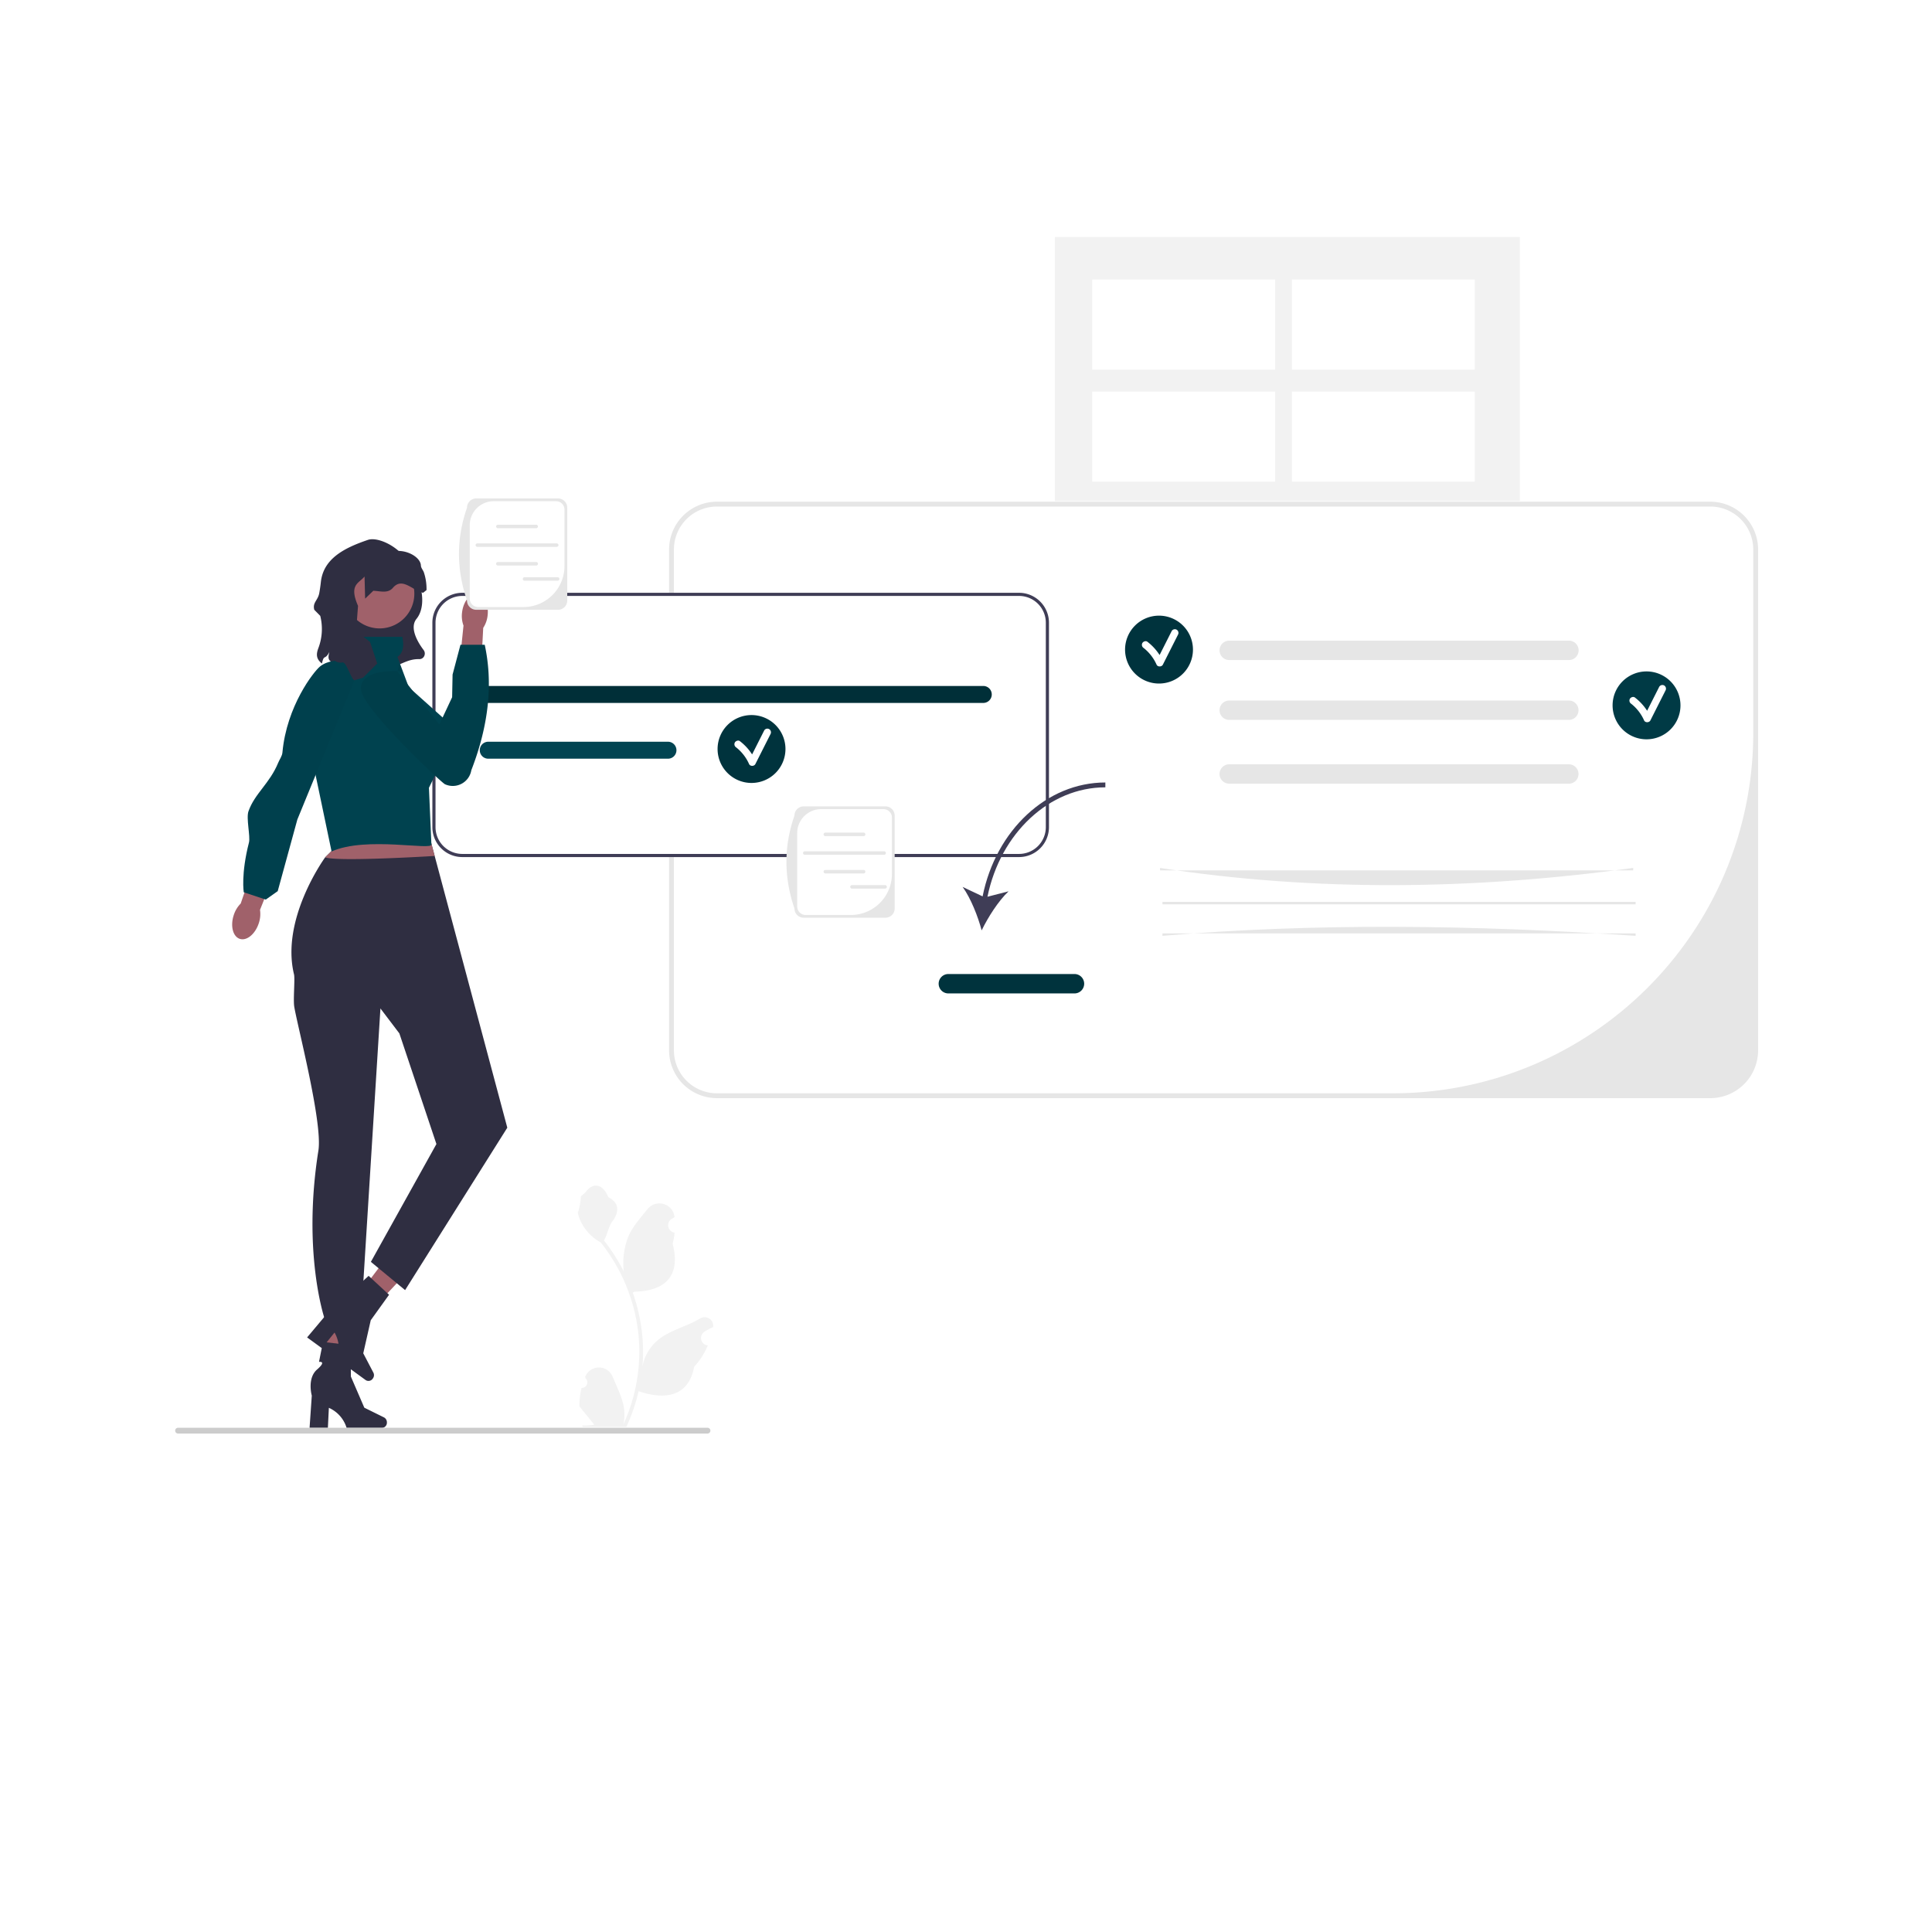 <svg xmlns="http://www.w3.org/2000/svg" xmlns:xlink="http://www.w3.org/1999/xlink" width="1500" height="1500" viewBox="0 0 1500 1500">
<rect x="0" y="0" width="1500" height="1500" fill="#808080" stroke="none"/>
<defs>
<clipPath id="clip-undraw_learning_re_32qv">
<rect width="1500" height="1500" id="id_101"></rect>
</clipPath>
</defs>
<g id="undraw_learning_re_32qv" clip-path="url(#clip-undraw_learning_re_32qv)">
<rect width="1500" height="1500" fill="#fff" id="id_102"></rect>
<g id="undraw_learning_re_32qv-2" data-name="undraw_learning_re_32qv">
<g id="undraw_learning_re_32qv-3" data-name="undraw_learning_re_32qv">
<rect id="Rectangle_2205" data-name="Rectangle 2205" width="1500" height="1500" fill="#fff" opacity="0"></rect>
<path id="Path_16350" data-name="Path 16350" d="M519.464,815.469V426.645a37.179,37.179,0,0,1,37.144-37.129H1327.86A37.176,37.176,0,0,1,1365,426.645V815.469a37.177,37.177,0,0,1-37.14,37.131H556.608a37.18,37.18,0,0,1-37.144-37.131ZM1361.23,426.645a33.367,33.367,0,0,0-33.37-33.364H556.608a33.372,33.372,0,0,0-33.378,33.365V815.469a33.372,33.372,0,0,0,33.378,33.366H1081.2c154.66,0,280.03-125.329,280.03-279.93V426.645Z" fill="#e6e6e6"></path>
<path id="Path_16351" data-name="Path 16351" d="M791.177,460.242H358.93a23.257,23.257,0,0,0-23.239,23.23V642.2a23.257,23.257,0,0,0,23.239,23.23H791.177a23.257,23.257,0,0,0,23.239-23.23V483.472a23.257,23.257,0,0,0-23.239-23.23Z" fill="#fff"></path>
<path id="Path_16352" data-name="Path 16352" d="M791.177,460.242H358.93a23.257,23.257,0,0,0-23.239,23.23V642.2a23.257,23.257,0,0,0,23.239,23.23H791.177a23.257,23.257,0,0,0,23.239-23.23V483.472a23.257,23.257,0,0,0-23.239-23.23ZM811.972,642.2a20.806,20.806,0,0,1-20.795,20.787H358.93A20.806,20.806,0,0,1,338.135,642.2V483.472a20.806,20.806,0,0,1,20.795-20.787H791.177a20.806,20.806,0,0,1,20.795,20.787V642.2Z" fill="#3f3d56"></path>
<path id="Path_16353" data-name="Path 16353" d="M379.168,532.582H763.332a6.589,6.589,0,1,1,0,13.177H379.168a6.589,6.589,0,1,1,0-13.177Z" fill="#002f38"></path>
<path id="Path_16354" data-name="Path 16354" d="M379.168,575.879H518.522a6.589,6.589,0,1,1,0,13.177H379.168a6.589,6.589,0,1,1,0-13.177Z" fill="#014452"></path>
<path id="Path_16355" data-name="Path 16355" d="M1218.02,512.454H954.383a7.529,7.529,0,1,1,0-15.059H1218.02a7.53,7.53,0,1,1,0,15.059Z" fill="#e6e6e6"></path>
<path id="Path_16356" data-name="Path 16356" d="M1268,675.754H900.637v-1.883c120.963,18.544,243.543,17.018,367.363,0Z" fill="#e6e6e6"></path>
<path id="Path_16357" data-name="Path 16357" d="M1218.02,608.458H954.383a7.53,7.53,0,1,1,0-15.06H1218.02a7.53,7.53,0,1,1,0,15.06Z" fill="#e6e6e6"></path>
<path id="Path_16358" data-name="Path 16358" d="M1269.89,700.225H902.52v1.882h367.37Z" fill="#e6e6e6"></path>
<path id="Path_16359" data-name="Path 16359" d="M1218.02,558.937H954.383a7.53,7.53,0,1,1,0-15.06H1218.02a7.53,7.53,0,1,1,0,15.06Z" fill="#e6e6e6"></path>
<path id="Path_16360" data-name="Path 16360" d="M1269.89,726.579c-126.81-8.622-249.96-9.995-367.37,0V724.7h367.37Z" fill="#e6e6e6"></path>
<path id="Path_16361" data-name="Path 16361" d="M762.889,695.946l-15.5-7.339c6.356,8.868,11.834,22.718,14.766,33.738,4.965-10.265,12.969-22.826,20.892-30.33l-16.38,4.213c10.093-49.448,48.056-84.947,91.529-84.947v-3.765C812.789,607.516,773.194,644.5,762.889,695.946Z" fill="#3f3d56"></path>
<path id="Path_16362" data-name="Path 16362" d="M834.221,771.29H736.3a7.53,7.53,0,1,1,0-15.06h97.924a7.53,7.53,0,1,1,0,15.06Z" fill="#00333d"></path>
<path id="Path_16363" data-name="Path 16363" d="M583.491,607.881a26.354,26.354,0,1,0-26.364-26.355A26.36,26.36,0,0,0,583.491,607.881Z" fill="#00333d"></path>
<path id="Path_16364" data-name="Path 16364" d="M597.2,566.094a2.853,2.853,0,0,0-3.865,1.013l-9.4,18.617a40.846,40.846,0,0,0-9.513-10.312c-1.209-.933-3.165-.184-3.865,1.013a2.9,2.9,0,0,0,1.013,3.863,34,34,0,0,1,10.02,12.931c.863,1.905,3.977,1.784,4.878,0l11.746-23.261a2.892,2.892,0,0,0-1.013-3.864Z" fill="#fff"></path>
<path id="Path_16365" data-name="Path 16365" d="M899.861,530.7A26.354,26.354,0,1,0,873.5,504.347,26.359,26.359,0,0,0,899.861,530.7Z" fill="#00333d"></path>
<path id="Path_16366" data-name="Path 16366" d="M913.574,488.914a2.854,2.854,0,0,0-3.865,1.013l-9.4,18.618a40.831,40.831,0,0,0-9.513-10.313c-1.209-.933-3.165-.184-3.865,1.013a2.9,2.9,0,0,0,1.013,3.864,34,34,0,0,1,10.02,12.93c.863,1.9,3.977,1.785,4.878,0q5.872-11.631,11.746-23.261a2.892,2.892,0,0,0-1.013-3.864Z" fill="#fff"></path>
<path id="Path_16367" data-name="Path 16367" d="M1278.37,574a26.354,26.354,0,1,0-26.36-26.354A26.358,26.358,0,0,0,1278.37,574Z" fill="#003a45"></path>
<path id="Path_16368" data-name="Path 16368" d="M1292.09,532.209a2.86,2.86,0,0,0-3.87,1.013q-4.7,9.309-9.4,18.617a40.887,40.887,0,0,0-9.51-10.312c-1.21-.933-3.17-.184-3.87,1.013a2.9,2.9,0,0,0,1.02,3.863,34.032,34.032,0,0,1,10.02,12.931c.86,1.905,3.97,1.785,4.88,0q5.865-11.631,11.74-23.261a2.891,2.891,0,0,0-1.01-3.864Z" fill="#fff"></path>
<path id="Path_16369" data-name="Path 16369" d="M687.471,712.509h-63.5a7.157,7.157,0,0,1-7.15-7.148c-8.4-24.531-8.23-48.569,0-72.141a7.158,7.158,0,0,1,7.15-7.148h63.5a7.157,7.157,0,0,1,7.15,7.148v72.141a7.156,7.156,0,0,1-7.15,7.148Z" fill="#e6e6e6"></path>
<path id="Path_16370" data-name="Path 16370" d="M637.574,628.2a18.622,18.622,0,0,0-18.626,18.619v57.01a6.55,6.55,0,0,0,6.551,6.549h35.117a31.869,31.869,0,0,0,31.875-31.863V634.75a6.55,6.55,0,0,0-6.551-6.549Z" fill="#fff"></path>
<path id="Path_16371" data-name="Path 16371" d="M670.509,649.167H640.778a1.359,1.359,0,1,1,0-2.718h29.731a1.359,1.359,0,0,1,0,2.718Z" fill="#e6e6e6"></path>
<path id="Path_16372" data-name="Path 16372" d="M670.509,678.143H640.778a1.358,1.358,0,1,1,0-2.717h29.731a1.358,1.358,0,1,1,0,2.717Z" fill="#e6e6e6"></path>
<path id="Path_16373" data-name="Path 16373" d="M686.463,663.665H624.824a1.359,1.359,0,1,1,0-2.718h61.639a1.359,1.359,0,1,1,0,2.718Z" fill="#e6e6e6"></path>
<path id="Path_16374" data-name="Path 16374" d="M687.19,689.925H661.47a1.359,1.359,0,1,1,0-2.718h25.72a1.359,1.359,0,0,1,0,2.718Z" fill="#e6e6e6"></path>
<path id="Path_16375" data-name="Path 16375" d="M249.962,515.14c1.673-7.711,2.164-2.03,5.8-9.025-2.5,9.039,2.111,6.079,8.232,13.166,43.017,6.743,45.727-7.985,61.647-7.534h.082c3.5-.057,5.3-4.25,3.19-7.044-5.214-6.9-10.962-17.547-5.522-24.25,9.637-11.874,1.144-36.225-3.01-30.96,0-20.307-25.016-33.623-34.72-30.324-17.931,6.1-34.536,14.319-36.547,32.717-.314,2.872-.72,5.728-1.237,8.572-1.048,5.774-5.366,7.307-3.88,12.978l4.647,4.726a41.779,41.779,0,0,1-1.5,25.126c-1.651,4.46-1.88,8.284,2.811,11.852Z" fill="#2f2e41"></path>
<path id="Path_16376" data-name="Path 16376" d="M294.747,487.892a26.954,26.954,0,1,0-26.965-26.954A26.959,26.959,0,0,0,294.747,487.892Z" fill="#a0616a"></path>
<path id="Path_16377" data-name="Path 16377" d="M252.743,1075.41l13.886.33,7.741-62.36-20.493-.49Z" fill="#a0616a"></path>
<path id="Path_16378" data-name="Path 16378" d="M300.384,1104.37a4.005,4.005,0,0,1-3.718,4.24H269.1a24.877,24.877,0,0,0-13.771-15.58l-.763,15.58H240.35l1.723-25.06s-3.8-13.41,4.1-20.27,1.5-5.9,1.5-5.9l3.107-15.51,21.486,2.52.158,24.36,10.427,24.17,15.294,7.55a4.308,4.308,0,0,1,2.242,3.9Z" fill="#2f2e41"></path>
<path id="Path_16379" data-name="Path 16379" d="M268.015,1018.83l11.029,8.44,42.995-45.844-16.276-12.455Z" fill="#a0616a"></path>
<path id="Path_16380" data-name="Path 16380" d="M289.457,1070.28a4,4,0,0,1-5.507,1.24l-22.276-16.22a24.885,24.885,0,0,0-1.945-20.71l-9.8,12.15-11.492-8.37,16.161-19.24s4.827-13.08,15.249-13.97,4.69-3.89,4.69-3.89l11.652-10.708,15.876,14.688-14.22,19.78-5.815,25.67,7.911,15.11a4.3,4.3,0,0,1-.483,4.47Z" fill="#2f2e41"></path>
<path id="Path_16381" data-name="Path 16381" d="M228.28,756.543c.837,3.432-.705,19.4.157,24.9,2.193,13.971,22.224,90.144,18.769,111.859-12.661,79.564,4.85,130.6,4.85,130.6H280.3l15.065-240.95,14.7,19.375,28.77,85.9L287.948,979.7l26.574,21.935,79.345-126.1L337.485,664.571l-3.406-12.737-76.18-2.125,4.239,6.349-9.643,9.524a.4.4,0,0,1-.064.077c-1.485,2.073-34.5,48.5-24.151,90.884Z" fill="#2f2e41"></path>
<path id="Path_16382" data-name="Path 16382" d="M252.431,665.659c8.823,3.149,68.445-.1,85.054-1.088l-3.406-12.737-76.18-2.125,4.239,6.349-9.643,9.524a.4.4,0,0,1-.064.077Z" fill="#a0616a"></path>
<path id="Path_16383" data-name="Path 16383" d="M351.035,563.655l-2.744,14.555-.665,3.491-14.6,29.945,1.918,43.9c1.228,5.138-50.594-6.522-77.515,5.523L236.478,560.885l21.248-46.175,16.63-9.235,2.771-11.082h35.227c1.876,8.782-.158,13.11-3.8,15.6l8.824,23.525,33.661,30.137Z" fill="#00424f"></path>
<path id="Path_16384" data-name="Path 16384" d="M378.588,477.808a21.692,21.692,0,0,1-3.416,9.659l-1.885,36.168-17.19-1.4L359.86,485.7a21.68,21.68,0,0,1-1.122-10.184c1-8.61,6.248-15.076,11.729-14.443s9.117,8.128,8.121,16.738Z" fill="#a0616a"></path>
<path id="Path_16385" data-name="Path 16385" d="M310.074,515.818l2.242,5.471s-32.767-3.281-32.067,13.821c.6,14.591,62.274,72.421,65.222,73.771h0a14.578,14.578,0,0,0,20.452-10.85c13.888-35.818,16.766-68.11,10.421-97.449H357.512l-6.132,23.145-.345,17.6-9.93,21.175L308.55,521.289l1.524-5.471Z" fill="#003e4a"></path>
<path id="Path_16386" data-name="Path 16386" d="M200.9,716.851a22.18,22.18,0,0,0,.967-10.436l13.754-34.4-16.568-6.063L186.887,701.5a22.2,22.2,0,0,0-5.407,8.979c-2.766,8.425-.66,16.681,4.7,18.441s11.953-3.644,14.719-12.069Z" fill="#a0616a"></path>
<path id="Path_16387" data-name="Path 16387" d="M280.238,515.834s-20.343-7.71-31.892,1.712c-4.762,3.885-25.825,30.66-29.069,66.706-.255,2.825-2.18,5.256-3.264,7.9-6.689,16.294-18.205,23.8-23.1,37.735-1.914,5.446,1.6,19.531.387,24.229-6.331,24.6-4.047,38.629-4.047,38.629l17.1,5.689,9.274-6.552,15.232-55.6,49.383-120.443Z" fill="#00404d"></path>
<path id="Path_16388" data-name="Path 16388" d="M433.245,473.437h-63.5a7.158,7.158,0,0,1-7.15-7.148c-8.4-24.531-8.23-48.569,0-72.141a7.157,7.157,0,0,1,7.15-7.148h63.5a7.156,7.156,0,0,1,7.15,7.148v72.141a7.157,7.157,0,0,1-7.15,7.148Z" fill="#e6e6e6"></path>
<path id="Path_16389" data-name="Path 16389" d="M383.348,389.129a18.622,18.622,0,0,0-18.625,18.619v57.01a6.55,6.55,0,0,0,6.551,6.548h35.117a31.868,31.868,0,0,0,31.874-31.862V395.677a6.55,6.55,0,0,0-6.551-6.548Z" fill="#fff"></path>
<path id="Path_16390" data-name="Path 16390" d="M416.283,410.1H386.552a1.359,1.359,0,1,1,0-2.718h29.731a1.359,1.359,0,1,1,0,2.718Z" fill="#e6e6e6"></path>
<path id="Path_16391" data-name="Path 16391" d="M416.283,439.071H386.552a1.359,1.359,0,1,1,0-2.717h29.731a1.359,1.359,0,1,1,0,2.717Z" fill="#e6e6e6"></path>
<path id="Path_16392" data-name="Path 16392" d="M432.237,424.593H370.6a1.359,1.359,0,1,1,0-2.718h61.639a1.359,1.359,0,1,1,0,2.718Z" fill="#e6e6e6"></path>
<path id="Path_16393" data-name="Path 16393" d="M432.964,450.852h-25.72a1.358,1.358,0,1,1,0-2.717h25.72a1.358,1.358,0,1,1,0,2.717Z" fill="#e6e6e6"></path>
<path id="Path_16394" data-name="Path 16394" d="M451.525,1077.56a4.269,4.269,0,0,0,3.1-7.4l-.292-1.17c.038-.09.077-.18.116-.28a11.48,11.48,0,0,1,21.169.08c3.462,8.34,7.871,16.69,8.956,25.5a33.885,33.885,0,0,1-.6,11.67,135.968,135.968,0,0,0,12.382-56.51,131.365,131.365,0,0,0-.815-14.65q-.675-5.985-1.873-11.88a137.6,137.6,0,0,0-27.306-58.335,36.635,36.635,0,0,1-15.24-15.806,27.893,27.893,0,0,1-2.542-7.635c.741.1,2.8-11.2,2.238-11.892,1.034-1.568,2.884-2.348,4.013-3.878,5.617-7.612,13.354-6.283,17.394,4.061,8.629,4.353,8.712,11.573,3.417,18.517-3.368,4.418-3.831,10.4-6.787,15.125.305.39.621.766.925,1.156a138.471,138.471,0,0,1,14.464,22.906,57.571,57.571,0,0,1,3.44-26.749c3.292-7.938,9.463-14.625,14.9-21.488,6.527-8.244,19.912-4.646,21.062,5.8.011.1.022.2.032.3q-1.211.683-2.37,1.449A5.794,5.794,0,0,0,523.642,957l.118.018a57.614,57.614,0,0,1-1.52,8.621c6.971,26.949-8.079,36.767-29.568,37.207-.475.24-.937.48-1.411.72a137.547,137.547,0,0,1,5.206,18.78,139.165,139.165,0,0,1,2.408,17.03,134.113,134.113,0,0,1-.1,21.66l.037-.26a35.45,35.45,0,0,1,12.1-20.46c9.314-7.65,22.472-10.46,32.519-16.61,4.837-2.96,11.034.86,10.19,6.47l-.041.27a39.359,39.359,0,0,0-4.366,2.1c-.807.46-1.6.94-2.371,1.45a5.8,5.8,0,0,0,2.338,10.55l.118.01a2.074,2.074,0,0,0,.243.04,57.634,57.634,0,0,1-10.618,16.62c-4.359,23.53-23.08,25.76-43.106,18.91h-.012a141.448,141.448,0,0,1-9.5,27.72H452.376c-.122-.38-.232-.77-.341-1.14a38.875,38.875,0,0,0,9.39-.56c-2.518-3.09-5.036-6.2-7.553-9.29a2.133,2.133,0,0,1-.159-.18c-1.277-1.58-2.566-3.15-3.843-4.73v-.01a56.463,56.463,0,0,1,1.655-14.38Z" fill="#f2f2f2"></path>
<path id="Path_16395" data-name="Path 16395" d="M136,1110.76a2.235,2.235,0,0,0,2.241,2.24H549.315a2.24,2.24,0,1,0,0-4.48H138.241A2.235,2.235,0,0,0,136,1110.76Z" fill="#ccc"></path>
<path id="Path_16396" data-name="Path 16396" d="M302.056,429.047h-5.49c-16.059.018-43.509,22.725-32.887,38.652-9.07,24.184-9.4,36.767-5.551,43.352a7.372,7.372,0,0,0,7.034,3.332,10.857,10.857,0,0,1,1.128-.021c2.715.089,6.356,12.845,8.883,13.826l6.707-2.038,11-10.989L287.3,498.4l-10.8-8.448,1.472-19.566c-7.23-16.611.636-17.424,5.062-22.782l.448,17.19,6.34-6.116c5.164.134,11.2,2.372,15.21-2.283,7.287-8.522,14.842,1.767,23.449,3.847l2.67-2.113a40.778,40.778,0,0,0-1.995-13.564c-.648-1.95-2.3-3.558-2.374-5.5-.261-7.276-14.018-14.334-24.723-10.02Z" fill="#2f2e41"></path>
</g>
<rect id="Rectangle_2241" data-name="Rectangle 2241" width="361" height="205" transform="translate(819 184)" fill="#f2f2f2"></rect>
<rect id="Rectangle_2242" data-name="Rectangle 2242" width="142" height="70" transform="translate(848 217)" fill="#fff"></rect>
<rect id="Rectangle_2245" data-name="Rectangle 2245" width="142" height="70" transform="translate(848 304)" fill="#fff"></rect>
<rect id="Rectangle_2243" data-name="Rectangle 2243" width="142" height="70" transform="translate(1003 217)" fill="#fff"></rect>
<rect id="Rectangle_2244" data-name="Rectangle 2244" width="142" height="70" transform="translate(1003 304)" fill="#fff"></rect>
</g>
</g>
</svg>
